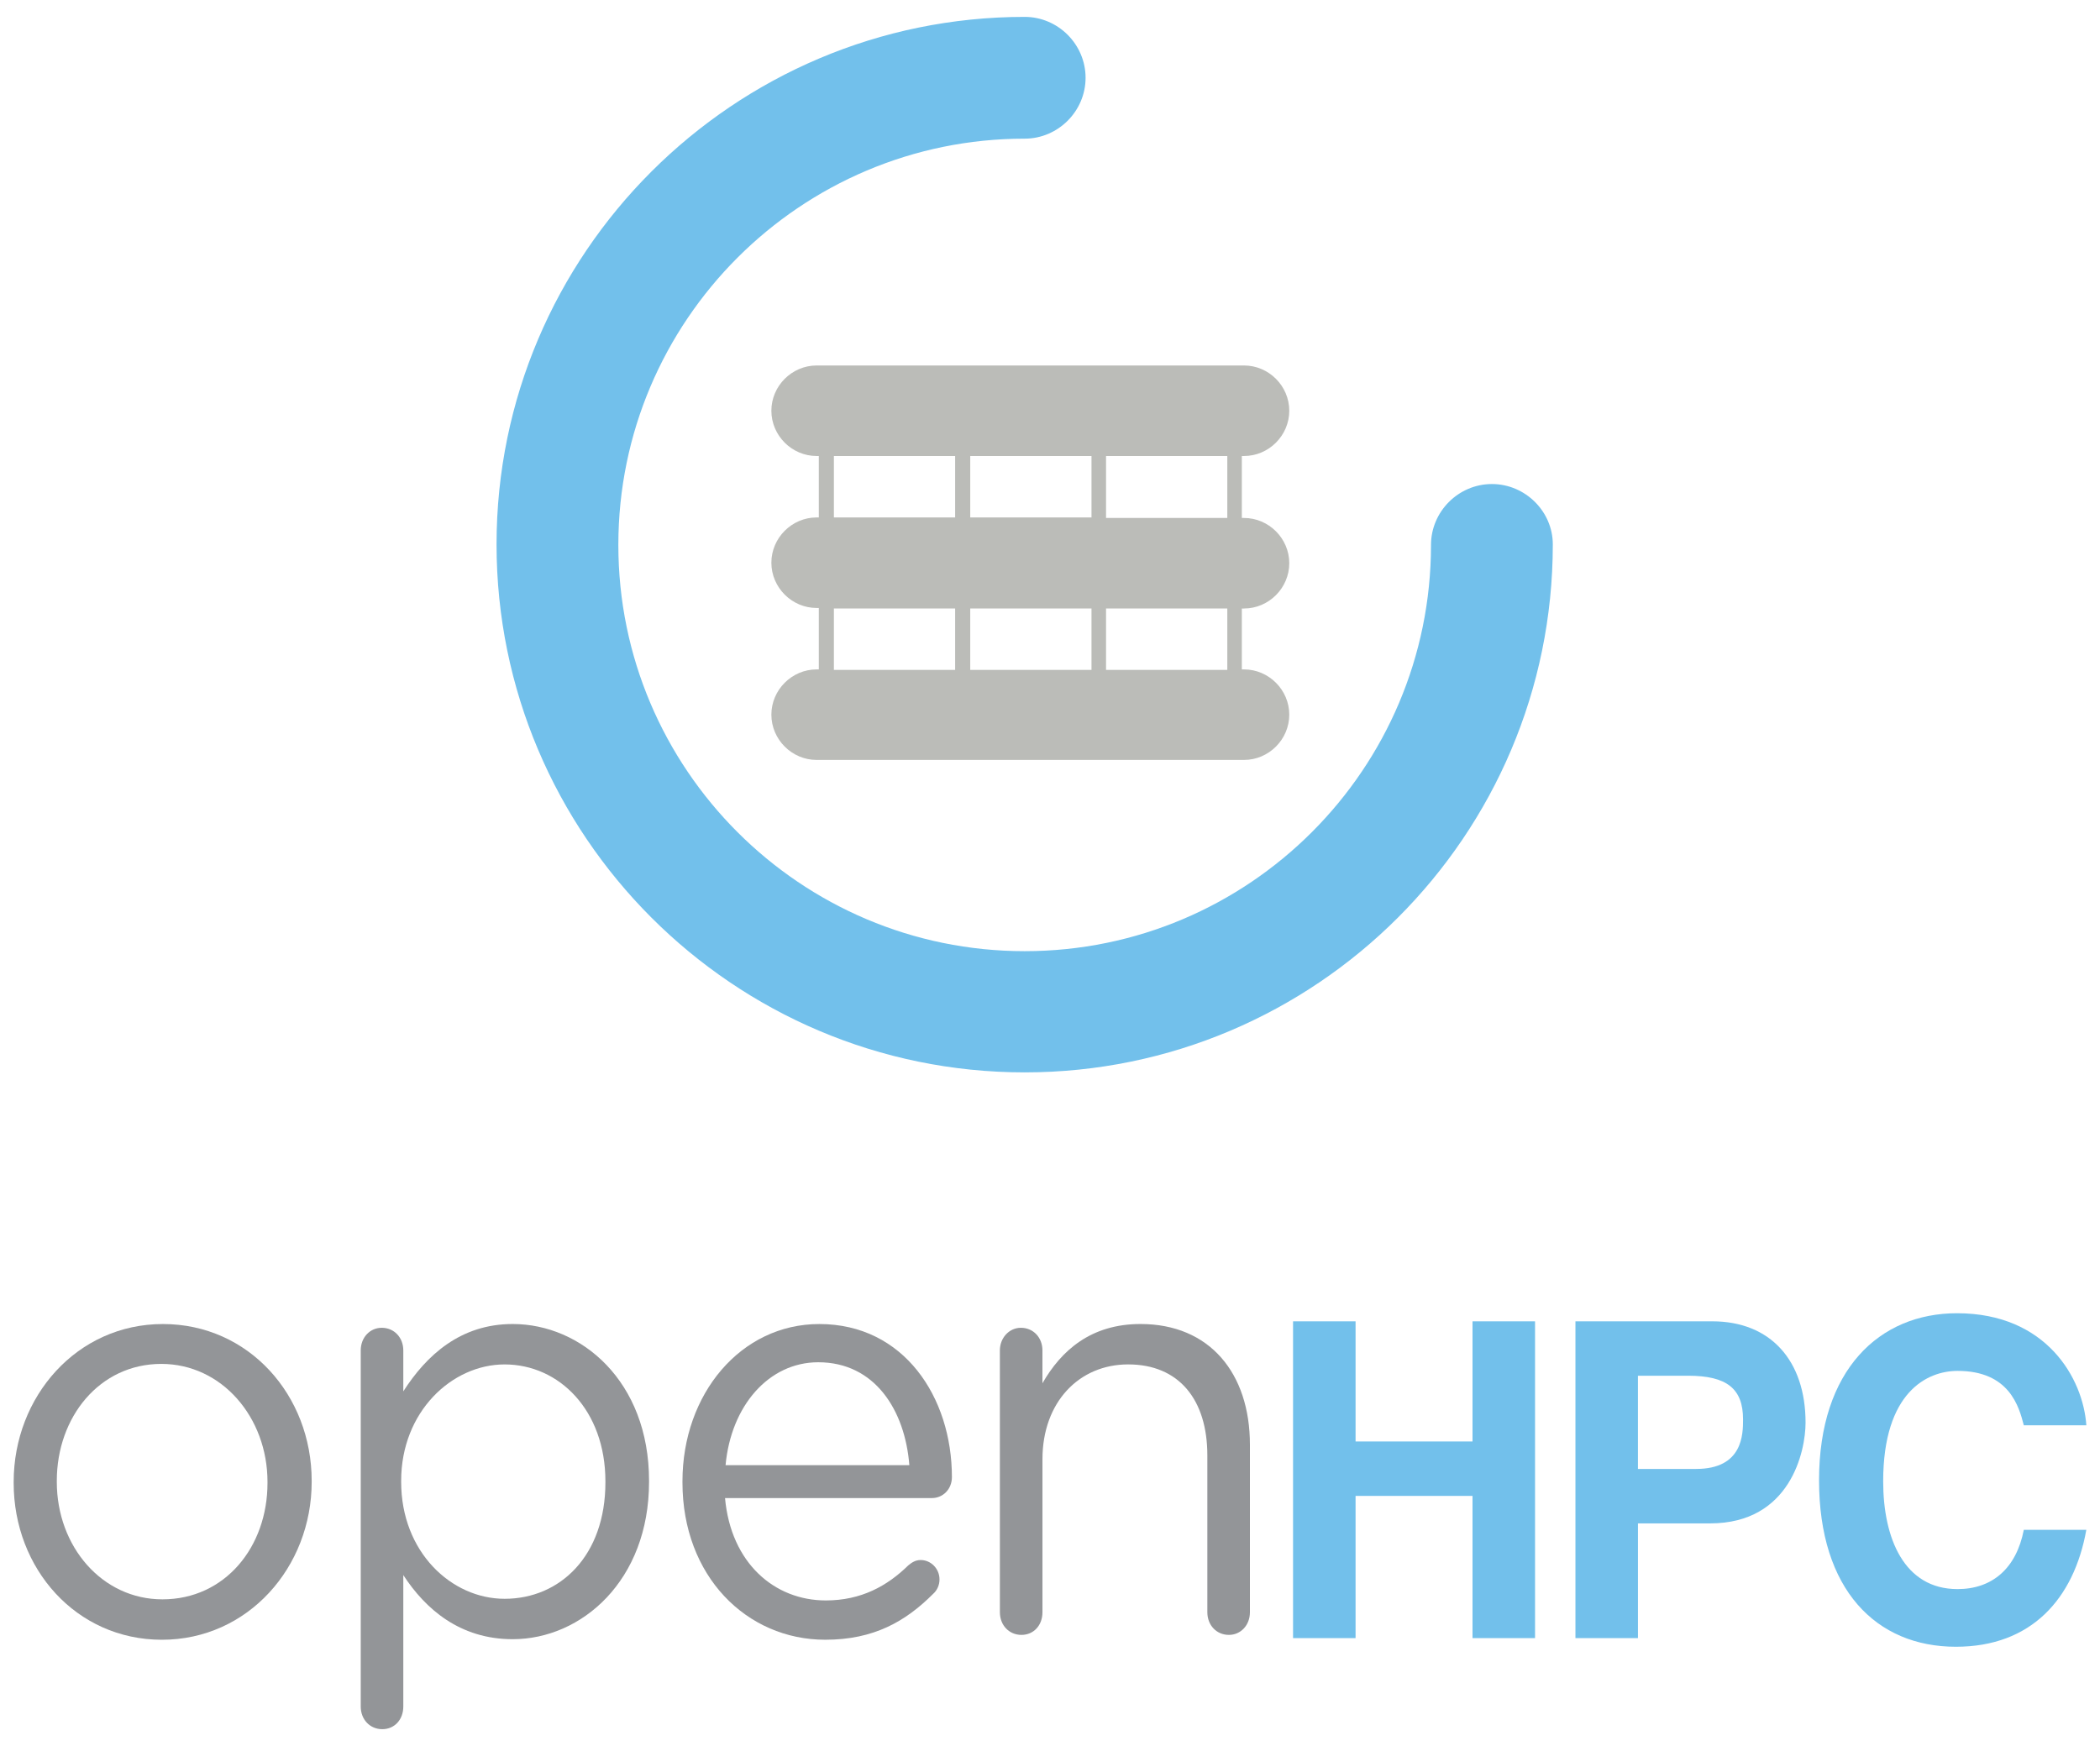 <?xml version="1.0" encoding="utf-8"?>
<!-- Generator: Adobe Illustrator 23.0.3, SVG Export Plug-In . SVG Version: 6.00 Build 0)  -->
<svg version="1.1" id="Layer_1" xmlns="http://www.w3.org/2000/svg" xmlns:xlink="http://www.w3.org/1999/xlink" x="0px" y="0px"
	 viewBox="0 0 1000 831.64" style="enable-background:new 0 0 1000 831.64;" xml:space="preserve">
<style type="text/css">
	.st0{fill:#1DCAD3;}
	.st1{fill:#36B0C9;}
	.st2{fill:#231F20;}
	.st3{fill:#FFFFFF;}
	.st4{fill:#9164CC;}
	.st5{clip-path:url(#SVGID_2_);fill:url(#SVGID_3_);}
	.st6{fill:#201747;}
	.st7{fill-rule:evenodd;clip-rule:evenodd;fill:#10CFC9;}
	.st8{clip-path:url(#SVGID_5_);fill:#231F20;}
	.st9{fill-rule:evenodd;clip-rule:evenodd;fill:#231F20;}
	.st10{clip-path:url(#SVGID_7_);fill:#FFFFFF;}
	.st11{fill-rule:evenodd;clip-rule:evenodd;fill:#FFFFFF;}
	.st12{fill:#8CCEAF;}
	.st13{fill:#008476;}
	.st14{fill:#25BCBD;}
	.st15{fill:#004D70;}
	.st16{fill:#20BBBB;}
	.st17{fill:#024D70;}
	.st18{fill-rule:evenodd;clip-rule:evenodd;fill:#F58B1F;}
	.st19{fill-rule:evenodd;clip-rule:evenodd;fill:#18335B;}
	.st20{clip-path:url(#SVGID_9_);}
	.st21{clip-path:url(#SVGID_11_);}
	.st22{fill:#18335B;}
	.st23{fill:#F58B1F;}
	.st24{clip-path:url(#SVGID_15_);}
	.st25{clip-path:url(#SVGID_17_);}
	.st26{clip-path:url(#SVGID_21_);}
	.st27{clip-path:url(#SVGID_23_);}
	.st28{clip-path:url(#SVGID_27_);}
	.st29{clip-path:url(#SVGID_29_);}
	.st30{clip-path:url(#SVGID_33_);}
	.st31{clip-path:url(#SVGID_35_);}
	.st32{clip-path:url(#SVGID_39_);}
	.st33{clip-path:url(#SVGID_41_);}
	.st34{fill:#416BA9;}
	.st35{fill:#73C3D5;}
	.st36{opacity:0.8;}
	.st37{fill:#3A3A3A;}
	.st38{fill:url(#SVGID_44_);}
	.st39{fill:none;stroke:#000000;stroke-width:6.338;}
	.st40{fill:none;stroke:#000000;stroke-width:3.169;}
	.st41{fill:#48494B;}
	.st42{fill:#C1986C;}
	.st43{fill:url(#SVGID_63_);}
	.st44{fill:url(#SVGID_64_);}
	.st45{fill:url(#SVGID_65_);}
	.st46{fill:url(#SVGID_66_);}
	.st47{fill:url(#SVGID_67_);}
	.st48{fill:#4D4E4E;}
	.st49{fill:#27B373;}
	.st50{fill:#5DC4CD;}
	.st51{fill:#1E8756;}
	.st52{fill:#3D1152;}
	.st53{fill:#922C48;}
	.st54{fill-rule:evenodd;clip-rule:evenodd;fill:#922C48;}
	.st55{fill:#404041;}
	.st56{fill:#EC1C24;}
	.st57{fill:#373A36;}
	.st58{fill:#808184;}
	.st59{fill:#262261;}
	.st60{fill:#6FCBDC;}
	.st61{fill:#2F3436;}
	.st62{fill:#5F97D0;}
	.st63{fill:#132428;}
	.st64{fill:#85C041;}
	.st65{fill:#677784;}
	.st66{fill:url(#SVGID_68_);}
	.st67{opacity:0.2;clip-path:url(#SVGID_70_);}
	.st68{fill:#FFFEFA;}
	.st69{opacity:0.1;}
	.st70{fill:url(#SVGID_71_);}
	.st71{opacity:0.3;}
	.st72{opacity:0.08;}
	.st73{opacity:0.1;fill:url(#Wordmark_1_);}
	.st74{fill:url(#SVGID_104_);}
	.st75{opacity:0.6;fill:url(#SVGID_107_);}
	.st76{opacity:0.4;}
	.st77{fill:url(#SVGID_110_);}
	.st78{opacity:0.6;fill:url(#SVGID_113_);}
	.st79{fill:url(#SVGID_116_);}
	.st80{opacity:0.6;fill:url(#SVGID_119_);}
	.st81{fill:url(#SVGID_122_);}
	.st82{opacity:0.6;fill:url(#SVGID_125_);}
	.st83{fill:url(#SVGID_128_);}
	.st84{opacity:0.6;fill:url(#SVGID_131_);}
	.st85{fill:#221F1F;}
	.st86{fill:none;}
	.st87{fill:#00416B;}
	.st88{opacity:0.8;fill:url(#XMLID_323_);}
	.st89{fill:#4197CB;}
	.st90{fill:#003E52;}
	.st91{fill:#3F96B4;}
	.st92{fill:#B9DBE5;}
	.st93{opacity:0.3;fill:#231F20;}
	.st94{opacity:0.3;fill:#FFFFFF;}
	.st95{fill:#050013;}
	.st96{fill:#E87200;}
	.st97{fill:#FCB813;}
	.st98{fill:#3D3935;}
	.st99{fill:#FFB600;}
	.st100{fill:#FCB814;}
	.st101{fill:#F48120;}
	.st102{fill:#EF4E25;}
	.st103{fill:#ED3024;}
	.st104{fill:#E0592A;}
	.st105{fill:#00ADBB;}
	.st106{fill:#00829B;}
	.st107{fill:#93D500;}
	.st108{fill:#4D5A31;}
	.st109{fill:#6BA43A;}
	.st110{fill:#424143;}
	.st111{fill-rule:evenodd;clip-rule:evenodd;fill:#C7E6B4;}
	.st112{fill-rule:evenodd;clip-rule:evenodd;fill:#5A9891;}
	.st113{fill-rule:evenodd;clip-rule:evenodd;fill:#127870;}
	.st114{fill-rule:evenodd;clip-rule:evenodd;fill:#5CCFD5;}
	.st115{fill-rule:evenodd;clip-rule:evenodd;fill:#ACD5CD;}
	.st116{fill-rule:evenodd;clip-rule:evenodd;fill:#B5ECC9;}
	.st117{fill-rule:evenodd;clip-rule:evenodd;fill:#A1D683;}
	.st118{fill-rule:evenodd;clip-rule:evenodd;fill:#DEF0D3;}
	.st119{fill-rule:evenodd;clip-rule:evenodd;fill:#91B9B4;}
	.st120{fill-rule:evenodd;clip-rule:evenodd;fill:#006860;}
	.st121{fill-rule:evenodd;clip-rule:evenodd;fill:#00ADBB;}
	.st122{fill-rule:evenodd;clip-rule:evenodd;fill:#B4E7E9;}
	.st123{fill-rule:evenodd;clip-rule:evenodd;fill:#007565;}
	.st124{fill-rule:evenodd;clip-rule:evenodd;fill:#00CE7C;}
	.st125{fill-rule:evenodd;clip-rule:evenodd;fill:#5FD896;}
	.st126{fill:#007DA5;}
	.st127{fill:#313032;}
	.st128{fill:#24272A;}
	.st129{fill:#00AFAA;}
	.st130{fill:#66C9BA;}
	.st131{fill:#0069A7;}
	.st132{fill:#002F87;}
	.st133{fill:#8BC53F;}
	.st134{fill:#1A1A1A;}
	.st135{fill:#0095D6;}
	.st136{fill:#003F5F;}
	.st137{fill:#2D317C;}
	.st138{fill:#41BFBF;}
	.st139{fill:#293C97;}
	.st140{fill:#52C2BD;}
	.st141{fill:url(#SVGID_134_);}
	.st142{fill:url(#SVGID_135_);}
	.st143{fill:url(#SVGID_136_);}
	.st144{fill:#0DBEEA;}
	.st145{fill:#097EC2;}
	.st146{fill:#133C63;}
	.st147{fill:#3B91CF;}
	.st148{fill:#C8DEE8;}
	.st149{fill:#629BBA;}
	.st150{fill:#F8BE19;}
	.st151{fill:url(#SVGID_137_);}
	.st152{fill:url(#SVGID_138_);}
	.st153{fill:url(#SVGID_139_);}
	.st154{fill:#00233B;}
	.st155{fill:url(#SVGID_140_);}
	.st156{fill:url(#SVGID_141_);}
	.st157{fill:url(#SVGID_142_);}
	.st158{fill:url(#SVGID_143_);}
	.st159{fill:url(#SVGID_144_);}
	.st160{fill:url(#SVGID_145_);}
	.st161{fill:url(#SVGID_146_);}
	.st162{fill:url(#SVGID_147_);}
	.st163{fill:url(#SVGID_148_);}
	.st164{fill:url(#SVGID_149_);}
	.st165{fill:url(#SVGID_150_);}
	.st166{fill:url(#SVGID_151_);}
	.st167{fill:url(#SVGID_152_);}
	.st168{fill:url(#SVGID_153_);}
	.st169{fill:url(#SVGID_154_);}
	.st170{fill:url(#SVGID_155_);}
	.st171{fill:url(#SVGID_156_);}
	.st172{fill:url(#SVGID_157_);}
	.st173{fill:url(#SVGID_158_);}
	.st174{fill:url(#SVGID_159_);}
	.st175{fill:url(#SVGID_160_);}
	.st176{fill:url(#SVGID_161_);}
	.st177{fill:url(#SVGID_162_);}
	.st178{fill:url(#SVGID_163_);}
	.st179{fill:url(#SVGID_164_);}
	.st180{fill:url(#SVGID_165_);}
	.st181{fill:url(#SVGID_166_);}
	.st182{fill:url(#SVGID_167_);}
	.st183{fill:url(#SVGID_168_);}
	.st184{fill:url(#SVGID_169_);}
	.st185{fill:url(#SVGID_170_);}
	.st186{fill:url(#SVGID_171_);}
	.st187{fill:url(#SVGID_172_);}
	.st188{fill:url(#SVGID_173_);}
	.st189{fill:url(#SVGID_174_);}
	.st190{fill:url(#SVGID_175_);}
	.st191{fill:url(#SVGID_176_);}
	.st192{fill:url(#SVGID_177_);}
	.st193{fill:url(#SVGID_178_);}
	.st194{fill:#C31230;}
	.st195{fill:#807F82;}
	.st196{fill-rule:evenodd;clip-rule:evenodd;fill:#C31230;}
	.st197{fill-rule:evenodd;clip-rule:evenodd;fill:#807F82;}
	.st198{fill:#2D2D2D;}
	.st199{display:none;fill:#2D2D2D;}
	.st200{fill:#D11F3C;}
	.st201{fill:#E42C4C;stroke:#E42C4C;stroke-width:1.05;stroke-miterlimit:10;}
	.st202{display:none;fill:#231F20;}
	.st203{display:none;fill:#FFFFFF;}
	.st204{fill:#FF7F30;}
	.st205{opacity:0.3;fill:#FF7F30;}
	.st206{opacity:0.6;fill:#FF7F30;}
	.st207{opacity:0.7;fill:#FF7F30;}
	.st208{fill:#221C35;}
	.st209{fill:#1B98D5;}
	.st210{fill:#173963;}
	.st211{fill:#009ADE;}
	.st212{fill:#003764;}
	.st213{fill:#2A7DE1;}
	.st214{opacity:0.4;clip-path:url(#XMLID_324_);fill:#221F1F;}
	.st215{fill:#002A3A;}
	.st216{fill:#0033A1;}
	.st217{fill:url(#SVGID_179_);}
	.st218{fill:url(#SVGID_180_);}
	.st219{fill:url(#SVGID_181_);}
	.st220{fill:url(#SVGID_182_);}
	.st221{fill:#007EC4;}
	.st222{fill-rule:evenodd;clip-rule:evenodd;fill:url(#SVGID_183_);}
	.st223{fill-rule:evenodd;clip-rule:evenodd;fill:#E6E7E8;}
	.st224{fill:#009345;}
	.st225{fill:#BBBCB8;}
	.st226{fill:#72C0EB;}
	.st227{fill:#939598;}
	.st228{fill-rule:evenodd;clip-rule:evenodd;fill:#2CB8EB;}
	.st229{fill:#2CB8EB;}
	.st230{fill:#81B83A;}
	.st231{fill-rule:evenodd;clip-rule:evenodd;fill:#81B83A;}
	.st232{enable-background:new    ;}
	.st233{fill:#FF6F3E;}
	.st234{fill:#12143D;}
	.st235{fill:url(#SVGID_184_);}
	.st236{fill:url(#SVGID_185_);}
	.st237{fill:url(#SVGID_186_);}
	.st238{fill:url(#SVGID_187_);}
	.st239{fill:url(#SVGID_188_);}
	.st240{fill:url(#SVGID_189_);}
	.st241{fill:url(#SVGID_190_);}
	.st242{fill:url(#SVGID_191_);}
	.st243{fill:url(#SVGID_192_);}
	.st244{fill:#7C51A0;}
	.st245{fill:#9F66A9;}
	.st246{fill:#9F80B9;}
	.st247{fill:url(#SVGID_193_);}
	.st248{fill:url(#SVGID_194_);}
	.st249{fill:url(#SVGID_195_);}
	.st250{fill:url(#SVGID_196_);}
	.st251{fill:#2D3136;}
	.st252{fill:#76777A;}
	.st253{fill:#A7A8A9;}
	.st254{fill:#0082CA;}
	.st255{fill:#FFB259;}
	.st256{fill:#385CAD;}
	.st257{fill:#7BA0C4;}
	.st258{fill:#EBA900;}
	.st259{fill:#929497;}
	.st260{opacity:0.7;fill:#FFFFFF;}
	.st261{fill:#016BAF;}
	.st262{fill:#343432;}
	.st263{fill:#6D6E70;}
	.st264{fill:#F4B01B;}
	.st265{fill:#293271;}
	.st266{fill:#A1D33C;}
	.st267{fill:#212322;}
	.st268{fill:#0047BA;}
	.st269{fill:#969CDE;}
	.st270{fill:#047BC1;}
	.st271{fill:url(#SVGID_197_);}
	.st272{fill:url(#SVGID_198_);}
	.st273{fill:url(#SVGID_199_);}
	.st274{fill:url(#SVGID_200_);}
	.st275{fill:url(#SVGID_201_);}
	.st276{fill:url(#SVGID_202_);}
	.st277{fill:url(#SVGID_203_);}
	.st278{fill:#13517C;}
	.st279{fill:#0077A6;}
	.st280{fill:none;stroke:#231F20;stroke-width:5.904;stroke-miterlimit:10;}
	.st281{fill:#00A94F;}
	.st282{fill:none;stroke:#231F20;stroke-width:3.217;stroke-miterlimit:10;}
	.st283{fill:#59595C;}
	.st284{opacity:0.349;fill:#F9AE19;}
	.st285{opacity:0.349;fill:#E99F22;}
	.st286{opacity:0.349;fill:#E47D25;}
	.st287{fill:#F9AE19;}
	.st288{fill:#E99F22;}
	.st289{fill:#F09B20;}
	.st290{fill:#E47D25;}
	.st291{fill:#E89223;}
	.st292{opacity:0.651;fill:#F9AE19;}
	.st293{fill:#E68825;}
	.st294{opacity:0.651;fill:#E99F22;}
	.st295{fill:#EB8D23;}
	.st296{opacity:0.772;fill:#EF9B21;}
	.st297{opacity:0.651;fill:#E47D25;}
	.st298{opacity:0.772;fill:#EA9622;}
	.st299{fill:url(#SVGID_204_);}
	.st300{fill:#55575B;}
	.st301{fill:#EE424E;}
	.st302{fill:#34424B;}
</style>
<g>
	<g>
		<path class="st227" d="M6.51,706.32v-0.51c0-40.55,30.02-75.19,71.08-75.19c40.8,0,70.83,33.87,70.83,74.68v0.51
			c0,40.55-30.28,75.19-71.34,75.19C36.28,780.99,6.51,747.12,6.51,706.32z M127.38,706.32v-0.51c0-30.79-21.81-56.2-50.55-56.2
			c-29.51,0-49.78,25.41-49.78,55.69v0.51c0,30.79,21.56,55.94,50.3,55.94C107.11,761.75,127.38,736.85,127.38,706.32z"/>
		<path class="st227" d="M171.78,643.19c0-6.16,4.36-10.78,10.01-10.78c5.9,0,10.26,4.62,10.26,10.78v19.5
			c11.03-17.19,27.2-32.08,52.09-32.08c32.59,0,64.93,27.2,64.93,74.68v0.51c0,46.96-32.08,74.93-64.93,74.93
			c-25.15,0-41.57-14.37-52.09-30.54v62.62c0,6.16-4.11,10.78-10.01,10.78c-5.9,0-10.26-4.62-10.26-10.78L171.78,643.19z
			 M288.29,706.06v-0.51c0-33.87-22.07-55.69-47.99-55.69c-25.15,0-49.27,22.58-49.27,55.43v0.51c0,33.36,23.87,55.69,49.27,55.69
			C266.73,761.49,288.29,740.96,288.29,706.06z"/>
		<path class="st227" d="M392.99,780.99c-37.47,0-68.01-30.28-68.01-74.93v-0.51c0-41.57,27.72-74.93,65.18-74.93
			c40.29,0,63.13,34.9,63.13,72.88c0,5.9-4.36,10.01-9.5,10.01h-98.54c2.82,31.05,23.61,48.76,47.99,48.76
			c16.94,0,29.26-6.93,39.26-16.68c1.54-1.28,3.34-2.57,5.9-2.57c4.88,0,8.98,4.11,8.98,9.24c0,2.57-1.03,5.13-3.08,6.93
			C431.22,772.27,416.08,780.99,392.99,780.99z M433.02,697.85c-2.05-26.18-16.42-49.02-43.37-49.02
			c-23.61,0-41.57,20.79-44.14,49.02H433.02z"/>
		<path class="st227" d="M476.13,643.19c0-5.9,4.36-10.78,10.01-10.78c5.9,0,10.26,4.62,10.26,10.78v15.65
			c8.98-15.65,23.1-28.23,46.71-28.23c32.85,0,52.09,23.35,52.09,57.48v79.81c0,6.16-4.36,10.78-10.01,10.78
			c-5.9,0-10.26-4.62-10.26-10.78v-74.68c0-26.69-13.6-43.37-37.72-43.37c-23.35,0-40.8,17.96-40.8,45.17v72.88
			c0,6.16-4.11,10.78-10.01,10.78c-5.9,0-10.26-4.62-10.26-10.78L476.13,643.19L476.13,643.19z"/>
	</g>
	<g>
		<path class="st226" d="M645.51,712.47v67.75h-29.77V629.33h29.77v57.23h55.69v-57.23h29.77v150.89h-29.77v-67.75H645.51z"/>
		<path class="st226" d="M779.98,780.22h-29.77V629.33h65.18c27.72,0,44.4,18.73,44.4,48.25c0,13.6-7.19,47.99-45.42,47.99h-34.39
			V780.22z M807.69,699.64c22.33,0,22.33-16.68,22.33-23.61c0-14.63-7.7-20.79-26.18-20.79h-23.87v44.4L807.69,699.64L807.69,699.64
			z"/>
		<path class="st226" d="M963.72,678.86c-2.31-8.98-6.93-25.92-31.56-25.92c-14.37,0-35.41,10.01-35.41,52.61
			c0,27.2,10.01,51.32,35.41,51.32c16.42,0,27.97-9.75,31.56-28.23h29.77c-5.9,32.85-26.18,55.69-62.1,55.69
			c-37.98,0-65.18-27.2-65.18-79.3c0-52.61,28.74-79.55,65.7-79.55c42.6,0,60.05,31.05,61.59,53.38H963.72z"/>
	</g>
	<path class="st226" d="M710.43,230.54c-15.91,0-29,13.09-29,29c0,106.76-86.74,193.49-193.49,193.49s-193.49-86.74-193.49-193.49
		S381.18,66.04,487.94,66.04c15.91,0,29-13.09,29-29s-13.09-29-29-29c-138.58,0-251.49,112.66-251.49,251.23
		s112.66,251.49,251.49,251.49c138.58,0,251.49-112.66,251.49-251.49C739.43,243.62,726.34,230.54,710.43,230.54z"/>
	<path class="st225" d="M592.38,289.82c11.8,0,21.56-9.75,21.56-21.56s-9.75-21.56-21.56-21.56h-1.03v-29.51h1.03
		c11.8,0,21.56-9.75,21.56-21.56s-9.75-21.56-21.56-21.56h-203.5c-11.8,0-21.56,9.75-21.56,21.56s9.75,21.56,21.56,21.56h1.03v29.26
		h-1.03c-11.8,0-21.56,9.75-21.56,21.56s9.75,21.56,21.56,21.56h1.03v29.26h-1.03c-11.8,0-21.56,9.75-21.56,21.56
		c0,11.8,9.75,21.56,21.56,21.56h203.5c11.8,0,21.56-9.75,21.56-21.56c0-11.8-9.75-21.56-21.56-21.56h-1.03v-29H592.38z
		 M584.43,246.7h-57.74v-29.51h57.74V246.7z M462.02,246.7v-29.51h57.74v29.26h-57.74V246.7z M519.76,289.82v29.26h-57.74v-29.26
		H519.76z M397.09,217.19h57.74v29.26h-57.74V217.19z M397.09,289.82h57.74v29.26h-57.74V289.82z M584.43,319.07h-57.74v-29.26
		h57.74V319.07z"/>
</g>
</svg>

